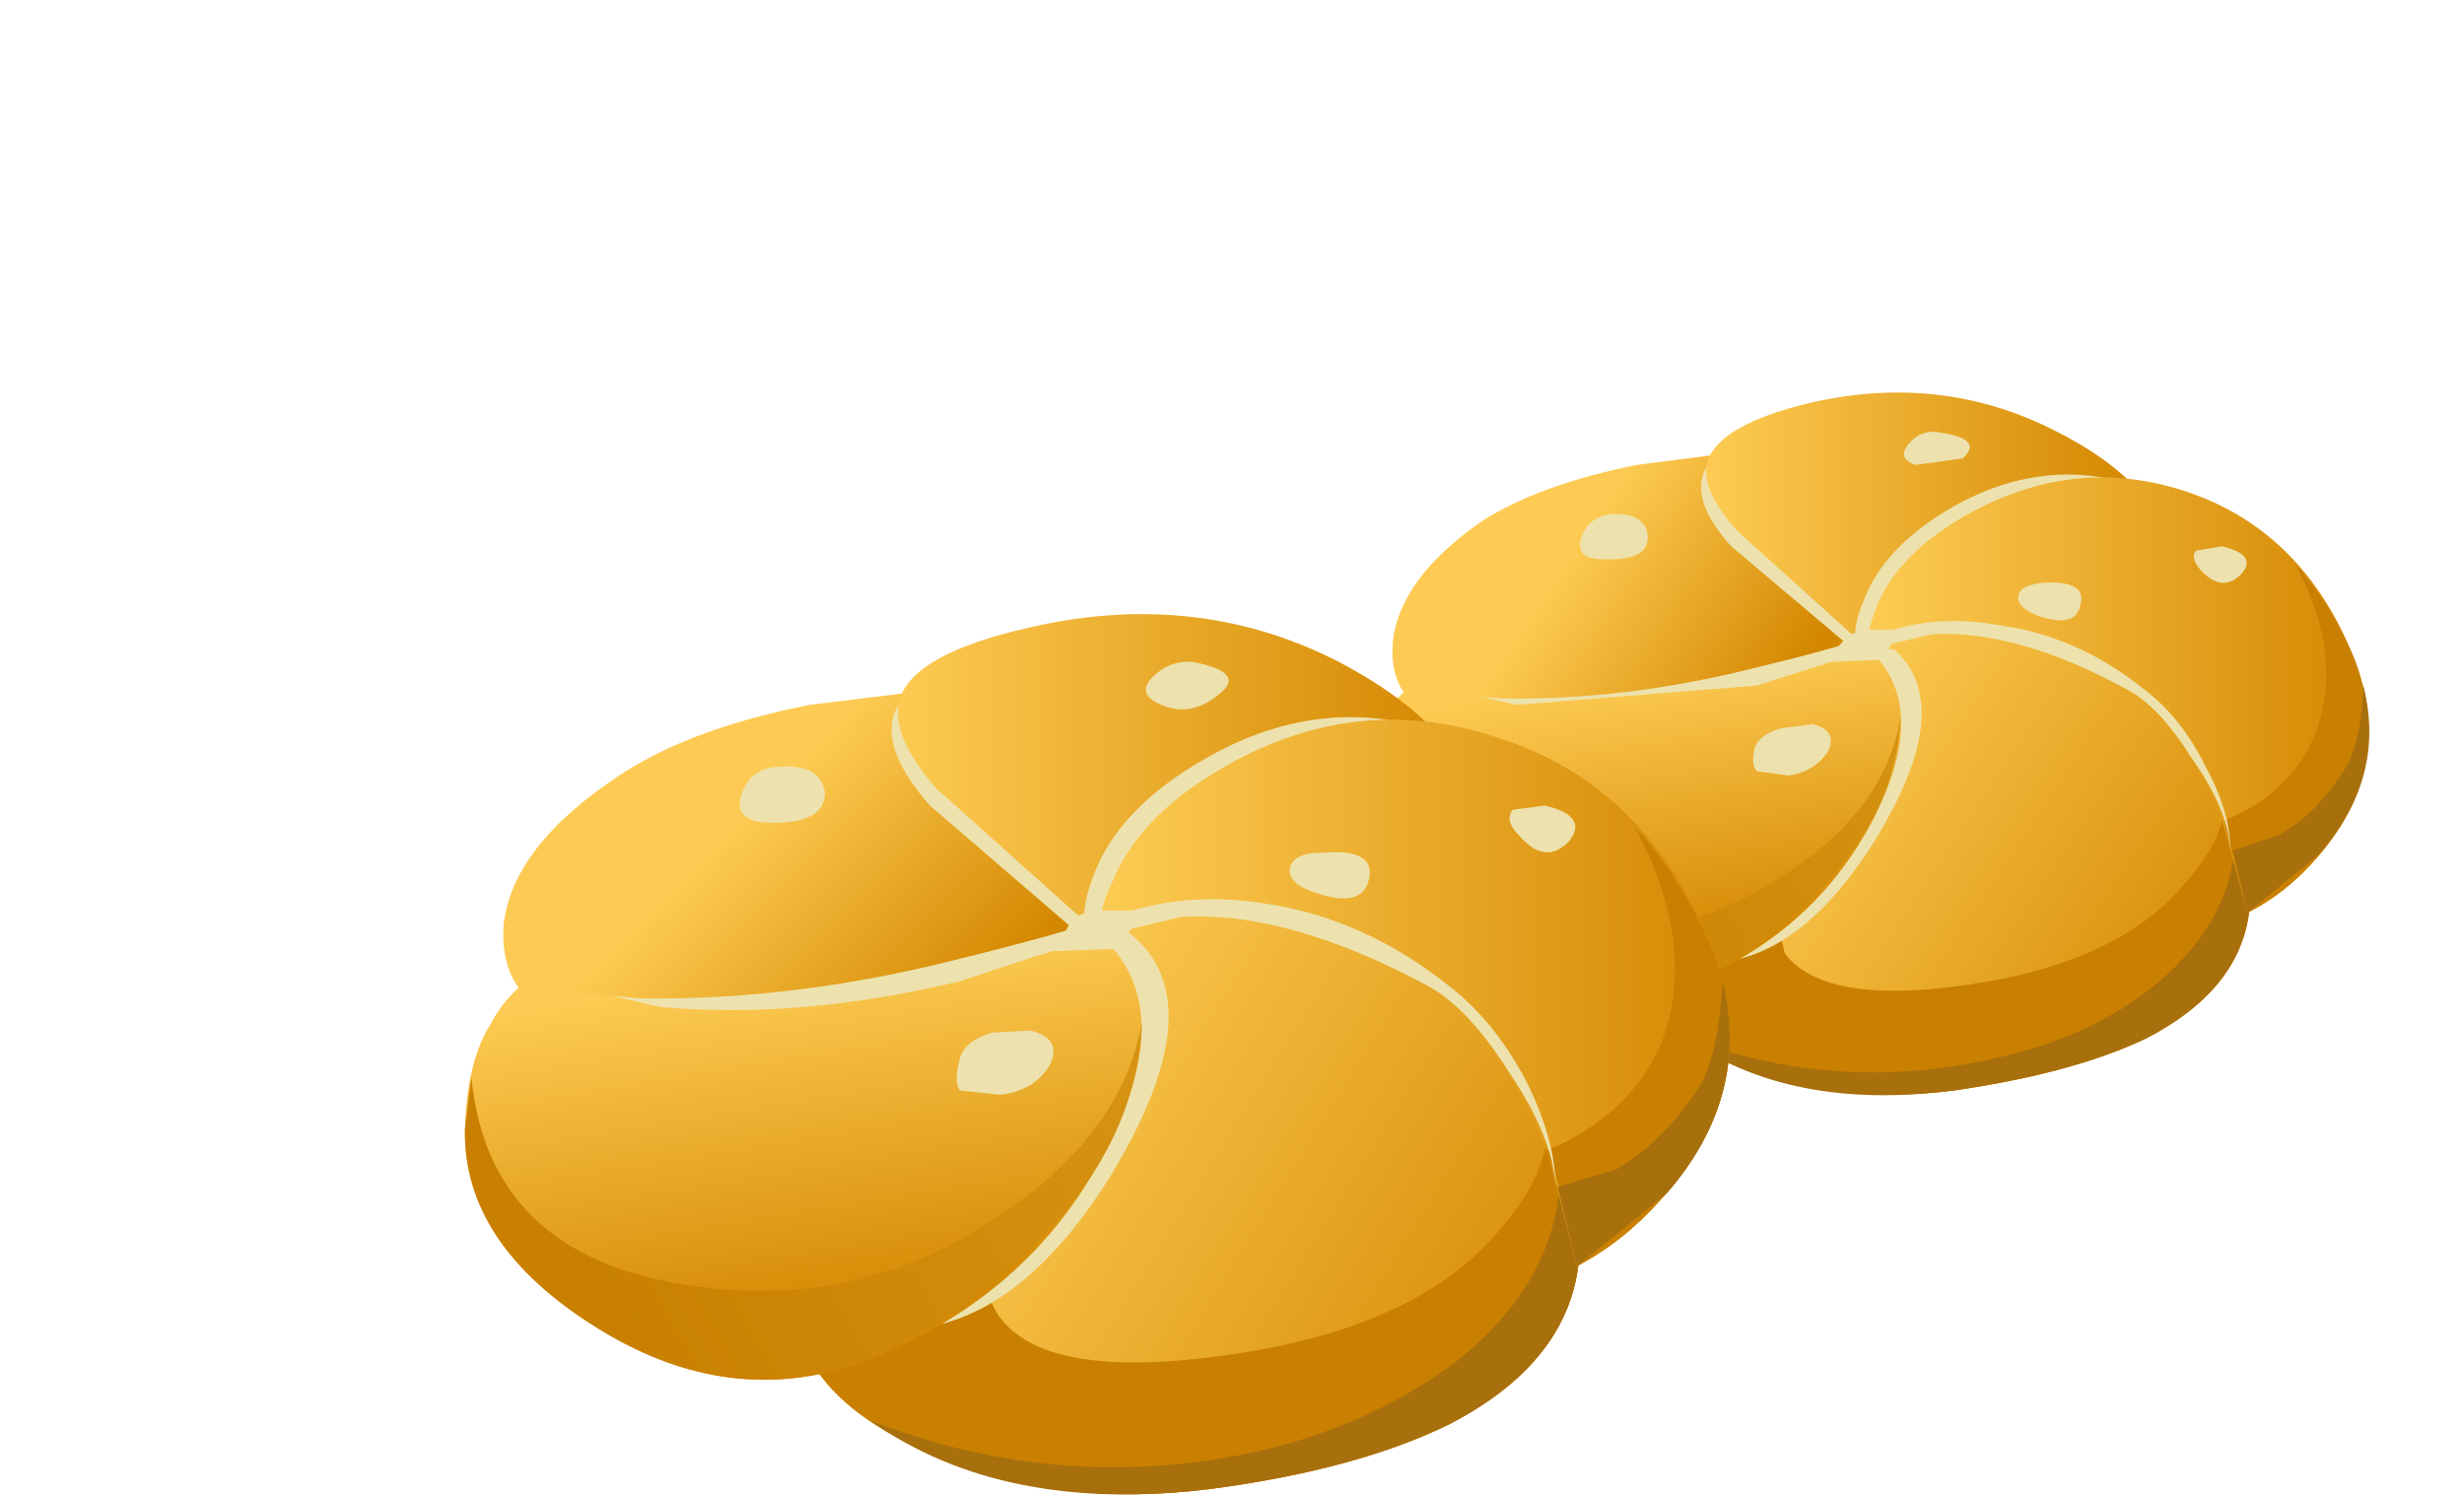 <?xml version="1.0" encoding="UTF-8" standalone="no"?>
<svg xmlns:xlink="http://www.w3.org/1999/xlink" height="34.9px" width="57.5px" xmlns="http://www.w3.org/2000/svg">
  <g transform="matrix(1.0, 0.0, 0.0, 1.0, 0.0, 0.0)">
    <use height="25.75" transform="matrix(1.0, 0.0, 0.0, 1.0, 10.85, 9.15)" width="44.45" xlink:href="#sprite0"/>
  </g>
  <defs>
    <g id="sprite0" transform="matrix(1.0, 0.0, 0.0, 1.0, -5.6, -1.2)">
      <use height="25.75" transform="matrix(1.0, 0.0, 0.0, 1.0, 5.6, 1.2)" width="44.45" xlink:href="#shape0"/>
    </g>
    <g id="shape0" transform="matrix(1.0, 0.0, 0.0, 1.0, -5.6, -1.2)">
      <path d="M43.75 7.45 Q47.0 9.75 47.25 12.55 47.45 14.95 44.8 16.3 43.1 17.1 40.35 17.5 37.55 17.85 35.3 16.9 33.6 16.2 33.0 15.15 L34.2 11.7 Q35.85 8.0 38.0 6.6 40.45 5.05 43.75 7.45" fill="url(#gradient0)" fill-rule="evenodd" stroke="none"/>
      <path d="M46.65 10.9 L46.8 11.05 47.25 12.55 Q47.45 14.95 44.8 16.3 43.1 17.1 40.35 17.5 37.55 17.85 35.3 16.9 33.6 16.2 33.0 15.15 L34.1 11.95 Q35.6 8.45 37.6 6.9 38.05 6.75 38.1 6.9 L38.3 7.95 Q39.0 10.45 37.7 11.95 L36.25 12.95 36.2 13.4 36.4 14.3 Q37.3 15.5 40.55 15.05 44.2 14.55 45.75 12.65 46.6 11.7 46.65 10.9" fill="#c98000" fill-rule="evenodd" stroke="none"/>
      <path d="M47.25 12.55 Q47.45 14.95 44.8 16.3 43.1 17.1 40.35 17.5 36.5 18.0 34.05 16.25 37.6 17.6 41.3 16.75 43.4 16.3 44.9 15.15 46.75 13.7 46.9 11.8 L46.95 11.4 47.25 12.55" fill="#a86f0d" fill-rule="evenodd" stroke="none"/>
      <path d="M29.65 8.7 Q31.5 7.9 33.6 7.35 L38.95 7.2 Q40.45 8.55 38.45 11.75 36.4 14.95 33.95 14.45 L29.0 13.35 Q27.1 12.6 27.15 10.8 27.2 9.2 28.0 9.1 L29.65 8.7" fill="#ede2ad" fill-rule="evenodd" stroke="none"/>
      <path d="M27.0 8.85 Q27.3 8.3 27.95 7.85 L29.15 7.05 33.0 6.5 Q37.1 6.15 38.35 7.2 39.8 8.5 38.5 11.1 37.15 13.75 34.3 14.95 31.6 16.15 29.0 14.5 26.5 12.95 26.55 10.8 26.55 9.55 27.0 8.85" fill="url(#gradient1)" fill-rule="evenodd" stroke="none"/>
      <path d="M34.3 14.95 Q31.6 16.15 29.0 14.5 26.5 12.95 26.55 10.8 L26.6 9.85 Q27.0 13.5 31.45 13.8 34.15 14.0 36.5 12.4 38.75 10.9 39.1 8.8 39.0 11.05 37.1 12.95 35.75 14.35 34.3 14.95" fill="url(#gradient2)" fill-rule="evenodd" stroke="none"/>
      <path d="M35.2 2.75 Q36.1 2.8 37.3 4.9 L38.3 7.0 Q38.55 7.05 38.4 7.2 L35.75 8.05 30.15 8.5 28.1 8.05 Q27.75 7.7 27.7 7.0 27.7 5.65 29.65 4.3 31.0 3.4 33.25 3.0 L35.2 2.75" fill="#ede2ad" fill-rule="evenodd" stroke="none"/>
      <path d="M34.9 2.65 Q35.85 2.7 38.05 4.45 L40.15 6.15 Q39.4 6.75 35.65 7.65 32.65 8.4 29.8 8.35 L27.5 8.2 Q27.2 7.75 27.25 7.05 27.4 5.55 29.35 4.2 30.7 3.35 32.95 2.9 L34.9 2.65" fill="url(#gradient3)" fill-rule="evenodd" stroke="none"/>
      <path d="M42.95 3.95 Q41.1 4.15 40.1 4.85 39.1 5.55 38.5 6.5 L38.05 7.25 35.15 4.8 Q34.25 3.8 34.5 3.1 34.8 2.3 36.85 1.8 39.95 1.1 42.6 2.45 43.9 3.1 44.6 3.9 L42.95 3.95" fill="#ede2ad" fill-rule="evenodd" stroke="none"/>
      <path d="M43.05 3.6 Q41.2 3.85 40.2 4.5 39.25 5.25 38.7 6.3 L38.35 7.2 35.3 4.45 Q34.4 3.45 34.6 2.8 34.9 1.95 37.0 1.45 40.05 0.75 42.7 2.1 44.0 2.75 44.7 3.55 L43.05 3.6" fill="url(#gradient4)" fill-rule="evenodd" stroke="none"/>
      <path d="M45.15 3.6 Q47.7 4.75 48.9 7.85 49.85 10.25 48.8 11.35 L47.65 11.95 Q47.75 10.9 47.5 9.75 46.95 7.55 45.05 7.15 L39.75 6.7 38.05 7.05 Q38.0 6.6 38.25 6.05 38.7 4.85 40.2 3.95 42.65 2.5 45.15 3.6" fill="#ede2ad" fill-rule="evenodd" stroke="none"/>
      <path d="M45.7 3.5 Q48.5 4.4 49.7 7.45 50.6 9.85 49.0 11.85 48.2 12.85 47.2 13.35 L46.65 11.35 Q45.85 9.1 44.15 8.05 41.85 6.65 39.85 6.8 L38.35 7.2 Q38.3 6.8 38.55 6.2 39.0 5.05 40.5 4.15 43.05 2.65 45.7 3.5" fill="url(#gradient5)" fill-rule="evenodd" stroke="none"/>
      <path d="M47.2 13.35 L46.65 11.2 Q48.15 10.6 48.75 9.25 49.5 7.4 48.3 5.2 49.15 6.15 49.7 7.45 50.6 9.85 49.0 11.85 48.2 12.85 47.2 13.35" fill="#c98000" fill-rule="evenodd" stroke="none"/>
      <path d="M49.9 8.05 Q50.45 10.2 48.85 12.0 L47.2 13.35 46.85 11.9 47.9 11.55 Q48.75 11.1 49.4 10.1 49.85 9.5 49.9 8.05" fill="#a86f0d" fill-rule="evenodd" stroke="none"/>
      <path d="M44.8 8.15 Q45.65 8.8 46.2 9.9 46.8 11.0 46.8 11.9 46.75 10.95 45.9 9.75 45.15 8.55 44.4 8.15 41.85 6.75 39.85 6.85 L38.35 7.2 Q38.0 7.35 38.05 7.1 39.6 6.3 41.45 6.65 43.25 6.9 44.8 8.15" fill="#ede2ad" fill-rule="evenodd" stroke="none"/>
      <path d="M38.2 6.75 L39.05 6.75 Q39.45 6.75 39.25 6.85 38.75 7.05 38.8 7.4 L38.6 7.45 37.4 7.5 37.25 7.6 37.6 7.2 37.85 6.9 38.2 6.75" fill="#ede2ad" fill-rule="evenodd" stroke="none"/>
      <path d="M32.3 4.05 Q33.15 4.0 33.2 4.55 33.25 5.15 32.15 5.1 31.5 5.1 31.65 4.6 31.8 4.15 32.3 4.05" fill="#ede2ad" fill-rule="evenodd" stroke="none"/>
      <path d="M40.05 2.15 Q41.05 2.3 40.55 2.75 L39.45 2.9 Q39.0 2.75 39.3 2.4 39.6 2.05 40.05 2.15" fill="#ede2ad" fill-rule="evenodd" stroke="none"/>
      <path d="M46.6 4.8 Q47.45 5.0 47.05 5.45 46.6 5.9 46.1 5.35 45.85 5.05 46.0 4.9 L46.6 4.8" fill="#ede2ad" fill-rule="evenodd" stroke="none"/>
      <path d="M42.45 5.65 Q43.45 5.6 43.3 6.15 43.2 6.75 42.25 6.4 41.8 6.2 41.85 5.95 41.9 5.7 42.45 5.65" fill="#ede2ad" fill-rule="evenodd" stroke="none"/>
      <path d="M37.05 8.95 Q37.65 9.1 37.4 9.6 37.1 10.05 36.5 10.15 L35.75 10.05 Q35.6 9.9 35.7 9.5 35.8 9.2 36.3 9.05 L37.05 8.95" fill="#ede2ad" fill-rule="evenodd" stroke="none"/>
      <path d="M27.25 14.2 Q31.3 17.1 31.6 20.6 31.85 23.6 28.55 25.3 26.4 26.35 23.0 26.8 19.4 27.25 16.65 26.05 14.45 25.15 13.7 23.85 14.2 21.85 15.2 19.55 17.3 14.9 20.0 13.15 23.05 11.15 27.25 14.2" fill="url(#gradient6)" fill-rule="evenodd" stroke="none"/>
      <path d="M30.85 18.5 L31.1 18.7 31.6 20.6 Q31.85 23.6 28.55 25.3 26.4 26.35 23.0 26.8 19.4 27.25 16.65 26.05 14.45 25.15 13.7 23.85 14.15 22.0 15.1 19.8 17.0 15.4 19.5 13.5 20.1 13.3 20.15 13.5 L20.35 14.8 Q21.3 17.95 19.65 19.85 L17.8 21.1 17.75 21.65 Q17.75 22.3 18.05 22.75 19.1 24.25 23.2 23.7 27.8 23.1 29.75 20.75 30.8 19.55 30.85 18.5" fill="#c98000" fill-rule="evenodd" stroke="none"/>
      <path d="M31.6 20.6 Q31.85 23.6 28.55 25.3 26.4 26.35 23.0 26.8 18.15 27.4 15.05 25.2 19.55 26.95 24.2 25.9 26.75 25.3 28.7 23.85 31.0 22.05 31.15 19.65 L31.25 19.15 31.6 20.6" fill="#a86f0d" fill-rule="evenodd" stroke="none"/>
      <path d="M9.55 15.75 Q11.85 14.75 14.45 14.05 19.65 12.55 21.2 13.9 23.1 15.55 20.6 19.6 18.05 23.6 14.9 23.0 L8.7 21.55 Q6.35 20.65 6.35 18.4 6.45 16.4 7.45 16.25 L9.55 15.75" fill="#ede2ad" fill-rule="evenodd" stroke="none"/>
      <path d="M5.6 18.4 Q5.65 16.8 6.2 15.95 6.55 15.25 7.4 14.65 L8.9 13.7 13.75 13.0 Q18.9 12.55 20.45 13.9 22.25 15.55 20.6 18.8 18.95 22.1 15.35 23.65 12.0 25.1 8.7 23.05 5.55 21.1 5.6 18.4" fill="url(#gradient7)" fill-rule="evenodd" stroke="none"/>
      <path d="M15.35 23.65 Q12.0 25.1 8.7 23.05 5.55 21.1 5.6 18.4 L5.75 17.2 Q6.2 21.75 11.75 22.15 15.2 22.4 18.1 20.4 20.95 18.5 21.4 15.9 21.3 18.7 18.9 21.1 17.15 22.85 15.35 23.65" fill="url(#gradient8)" fill-rule="evenodd" stroke="none"/>
      <path d="M16.5 8.25 Q17.65 8.35 19.1 11.0 L20.35 13.6 Q20.75 13.65 20.5 13.85 L17.15 14.95 Q13.4 15.85 10.15 15.55 L7.6 14.95 Q7.1 14.5 7.1 13.6 7.1 11.95 9.55 10.25 11.2 9.1 14.0 8.6 L16.5 8.25" fill="#ede2ad" fill-rule="evenodd" stroke="none"/>
      <path d="M13.65 8.5 L16.1 8.2 Q17.3 8.2 20.1 10.4 L22.7 12.55 Q21.75 13.3 17.05 14.45 13.3 15.4 9.7 15.35 L6.85 15.1 Q6.45 14.55 6.5 13.65 6.7 11.8 9.2 10.15 10.85 9.05 13.65 8.5" fill="url(#gradient9)" fill-rule="evenodd" stroke="none"/>
      <path d="M26.2 9.8 Q23.9 10.05 22.65 10.9 21.4 11.8 20.6 13.0 L20.05 13.95 16.45 10.85 Q15.35 9.6 15.6 8.75 15.95 7.7 18.6 7.1 22.45 6.2 25.75 7.9 27.4 8.7 28.25 9.7 L26.2 9.8" fill="#ede2ad" fill-rule="evenodd" stroke="none"/>
      <path d="M26.35 9.4 Q24.05 9.65 22.8 10.5 21.55 11.4 20.9 12.7 L20.45 13.9 16.6 10.45 Q15.5 9.2 15.75 8.35 16.1 7.3 18.75 6.7 22.6 5.8 25.9 7.45 27.55 8.3 28.4 9.3 L26.35 9.4" fill="url(#gradient10)" fill-rule="evenodd" stroke="none"/>
      <path d="M29.0 9.4 Q32.15 10.75 33.7 14.65 34.85 17.7 33.6 19.05 L32.1 19.8 Q32.25 18.55 31.9 17.1 31.25 14.35 28.85 13.8 L22.2 13.25 20.05 13.65 Q20.0 13.15 20.3 12.4 20.9 10.9 22.8 9.8 25.85 8.0 29.0 9.4" fill="#ede2ad" fill-rule="evenodd" stroke="none"/>
      <path d="M29.65 9.25 Q33.2 10.35 34.7 14.2 35.85 17.2 33.8 19.7 32.8 20.95 31.55 21.6 L30.9 19.05 Q29.85 16.25 27.75 14.95 24.8 13.2 22.35 13.35 L20.45 13.9 Q20.35 13.35 20.7 12.65 21.3 11.15 23.15 10.05 26.3 8.15 29.65 9.25" fill="url(#gradient11)" fill-rule="evenodd" stroke="none"/>
      <path d="M31.55 21.6 Q31.4 20.35 30.85 18.9 32.75 18.1 33.5 16.45 34.4 14.15 32.9 11.35 34.0 12.55 34.7 14.2 35.85 17.2 33.8 19.7 32.8 20.95 31.55 21.6" fill="#c98000" fill-rule="evenodd" stroke="none"/>
      <path d="M34.95 14.95 Q35.6 17.65 33.65 19.9 L31.55 21.6 31.1 19.75 32.45 19.35 Q33.5 18.75 34.35 17.5 34.85 16.75 34.95 14.95" fill="#a86f0d" fill-rule="evenodd" stroke="none"/>
      <path d="M28.55 15.05 Q29.6 15.85 30.35 17.25 31.05 18.65 31.05 19.75 31.0 18.6 29.95 17.05 29.0 15.55 28.05 15.05 24.8 13.3 22.3 13.45 L20.45 13.9 Q20.0 14.05 20.05 13.75 22.0 12.75 24.35 13.15 26.6 13.5 28.55 15.05" fill="#ede2ad" fill-rule="evenodd" stroke="none"/>
      <path d="M20.25 13.3 L21.35 13.3 Q21.8 13.3 21.6 13.45 20.95 13.7 21.05 14.1 L20.75 14.2 19.25 14.25 19.05 14.35 19.55 13.9 19.8 13.45 20.25 13.3" fill="#ede2ad" fill-rule="evenodd" stroke="none"/>
      <path d="M12.85 9.95 Q13.9 9.85 14.0 10.55 14.0 11.3 12.65 11.25 11.85 11.2 12.05 10.6 12.25 10.0 12.85 9.95" fill="#ede2ad" fill-rule="evenodd" stroke="none"/>
      <path d="M22.6 7.5 Q23.85 7.75 23.2 8.25 22.55 8.8 21.85 8.5 21.25 8.25 21.65 7.85 22.05 7.45 22.6 7.5" fill="#ede2ad" fill-rule="evenodd" stroke="none"/>
      <path d="M30.8 10.85 Q31.85 11.1 31.35 11.7 30.8 12.25 30.2 11.55 29.85 11.2 30.05 10.95 L30.8 10.85" fill="#ede2ad" fill-rule="evenodd" stroke="none"/>
      <path d="M25.6 11.95 Q26.85 11.85 26.7 12.55 26.55 13.3 25.35 12.85 24.8 12.65 24.85 12.3 24.95 11.95 25.6 11.95" fill="#ede2ad" fill-rule="evenodd" stroke="none"/>
      <path d="M18.8 16.1 Q19.55 16.3 19.25 16.9 18.9 17.5 18.1 17.6 L17.15 17.5 Q17.0 17.3 17.15 16.75 17.25 16.35 17.9 16.15 L18.8 16.1" fill="#ede2ad" fill-rule="evenodd" stroke="none"/>
    </g>
    <linearGradient gradientTransform="matrix(0.006, 0.004, 0.004, -0.006, 41.1, 13.1)" gradientUnits="userSpaceOnUse" id="gradient0" spreadMethod="pad" x1="-819.2" x2="819.2">
      <stop offset="0.0" stop-color="#fdcb53"/>
      <stop offset="1.0" stop-color="#d48801"/>
    </linearGradient>
    <linearGradient gradientTransform="matrix(7.0E-4, 0.004, 0.004, -7.0E-4, 33.0, 11.05)" gradientUnits="userSpaceOnUse" id="gradient1" spreadMethod="pad" x1="-819.2" x2="819.2">
      <stop offset="0.0" stop-color="#fdcb53"/>
      <stop offset="1.0" stop-color="#d48801"/>
    </linearGradient>
    <linearGradient gradientTransform="matrix(-0.006, 0.004, 0.004, 0.006, 33.3, 10.7)" gradientUnits="userSpaceOnUse" id="gradient2" spreadMethod="pad" x1="-819.2" x2="819.2">
      <stop offset="0.0" stop-color="#d69211"/>
      <stop offset="1.0" stop-color="#c98000"/>
    </linearGradient>
    <linearGradient gradientTransform="matrix(0.003, 0.002, 0.002, -0.003, 33.6, 6.95)" gradientUnits="userSpaceOnUse" id="gradient3" spreadMethod="pad" x1="-819.2" x2="819.2">
      <stop offset="0.0" stop-color="#fdcb53"/>
      <stop offset="1.0" stop-color="#d48801"/>
    </linearGradient>
    <linearGradient gradientTransform="matrix(0.006, 0.0, 0.0, -0.006, 39.6, 4.2)" gradientUnits="userSpaceOnUse" id="gradient4" spreadMethod="pad" x1="-819.2" x2="819.2">
      <stop offset="0.0" stop-color="#fdcb53"/>
      <stop offset="1.0" stop-color="#d48801"/>
    </linearGradient>
    <linearGradient gradientTransform="matrix(0.007, 0.0, 0.0, -0.007, 44.2, 8.3)" gradientUnits="userSpaceOnUse" id="gradient5" spreadMethod="pad" x1="-819.2" x2="819.2">
      <stop offset="0.0" stop-color="#fdcb53"/>
      <stop offset="1.0" stop-color="#d48801"/>
    </linearGradient>
    <linearGradient gradientTransform="matrix(0.008, 0.005, 0.005, -0.008, 23.9, 21.3)" gradientUnits="userSpaceOnUse" id="gradient6" spreadMethod="pad" x1="-819.2" x2="819.2">
      <stop offset="0.0" stop-color="#fdcb53"/>
      <stop offset="1.0" stop-color="#d48801"/>
    </linearGradient>
    <linearGradient gradientTransform="matrix(8.0E-4, 0.005, 0.005, -8.0E-4, 13.7, 18.7)" gradientUnits="userSpaceOnUse" id="gradient7" spreadMethod="pad" x1="-819.2" x2="819.2">
      <stop offset="0.0" stop-color="#fdcb53"/>
      <stop offset="1.0" stop-color="#d48801"/>
    </linearGradient>
    <linearGradient gradientTransform="matrix(-0.007, 0.004, 0.004, 0.007, 14.1, 18.25)" gradientUnits="userSpaceOnUse" id="gradient8" spreadMethod="pad" x1="-819.2" x2="819.2">
      <stop offset="0.0" stop-color="#d69211"/>
      <stop offset="1.0" stop-color="#c98000"/>
    </linearGradient>
    <linearGradient gradientTransform="matrix(0.003, 0.003, 0.003, -0.003, 14.5, 13.55)" gradientUnits="userSpaceOnUse" id="gradient9" spreadMethod="pad" x1="-819.2" x2="819.2">
      <stop offset="0.0" stop-color="#fdcb53"/>
      <stop offset="1.0" stop-color="#d48801"/>
    </linearGradient>
    <linearGradient gradientTransform="matrix(0.008, 0.0, 0.0, -0.008, 22.05, 10.15)" gradientUnits="userSpaceOnUse" id="gradient10" spreadMethod="pad" x1="-819.2" x2="819.2">
      <stop offset="0.0" stop-color="#fdcb53"/>
      <stop offset="1.0" stop-color="#d48801"/>
    </linearGradient>
    <linearGradient gradientTransform="matrix(0.009, 0.0, 0.0, -0.009, 27.8, 15.25)" gradientUnits="userSpaceOnUse" id="gradient11" spreadMethod="pad" x1="-819.2" x2="819.2">
      <stop offset="0.0" stop-color="#fdcb53"/>
      <stop offset="1.0" stop-color="#d48801"/>
    </linearGradient>
  </defs>
</svg>
